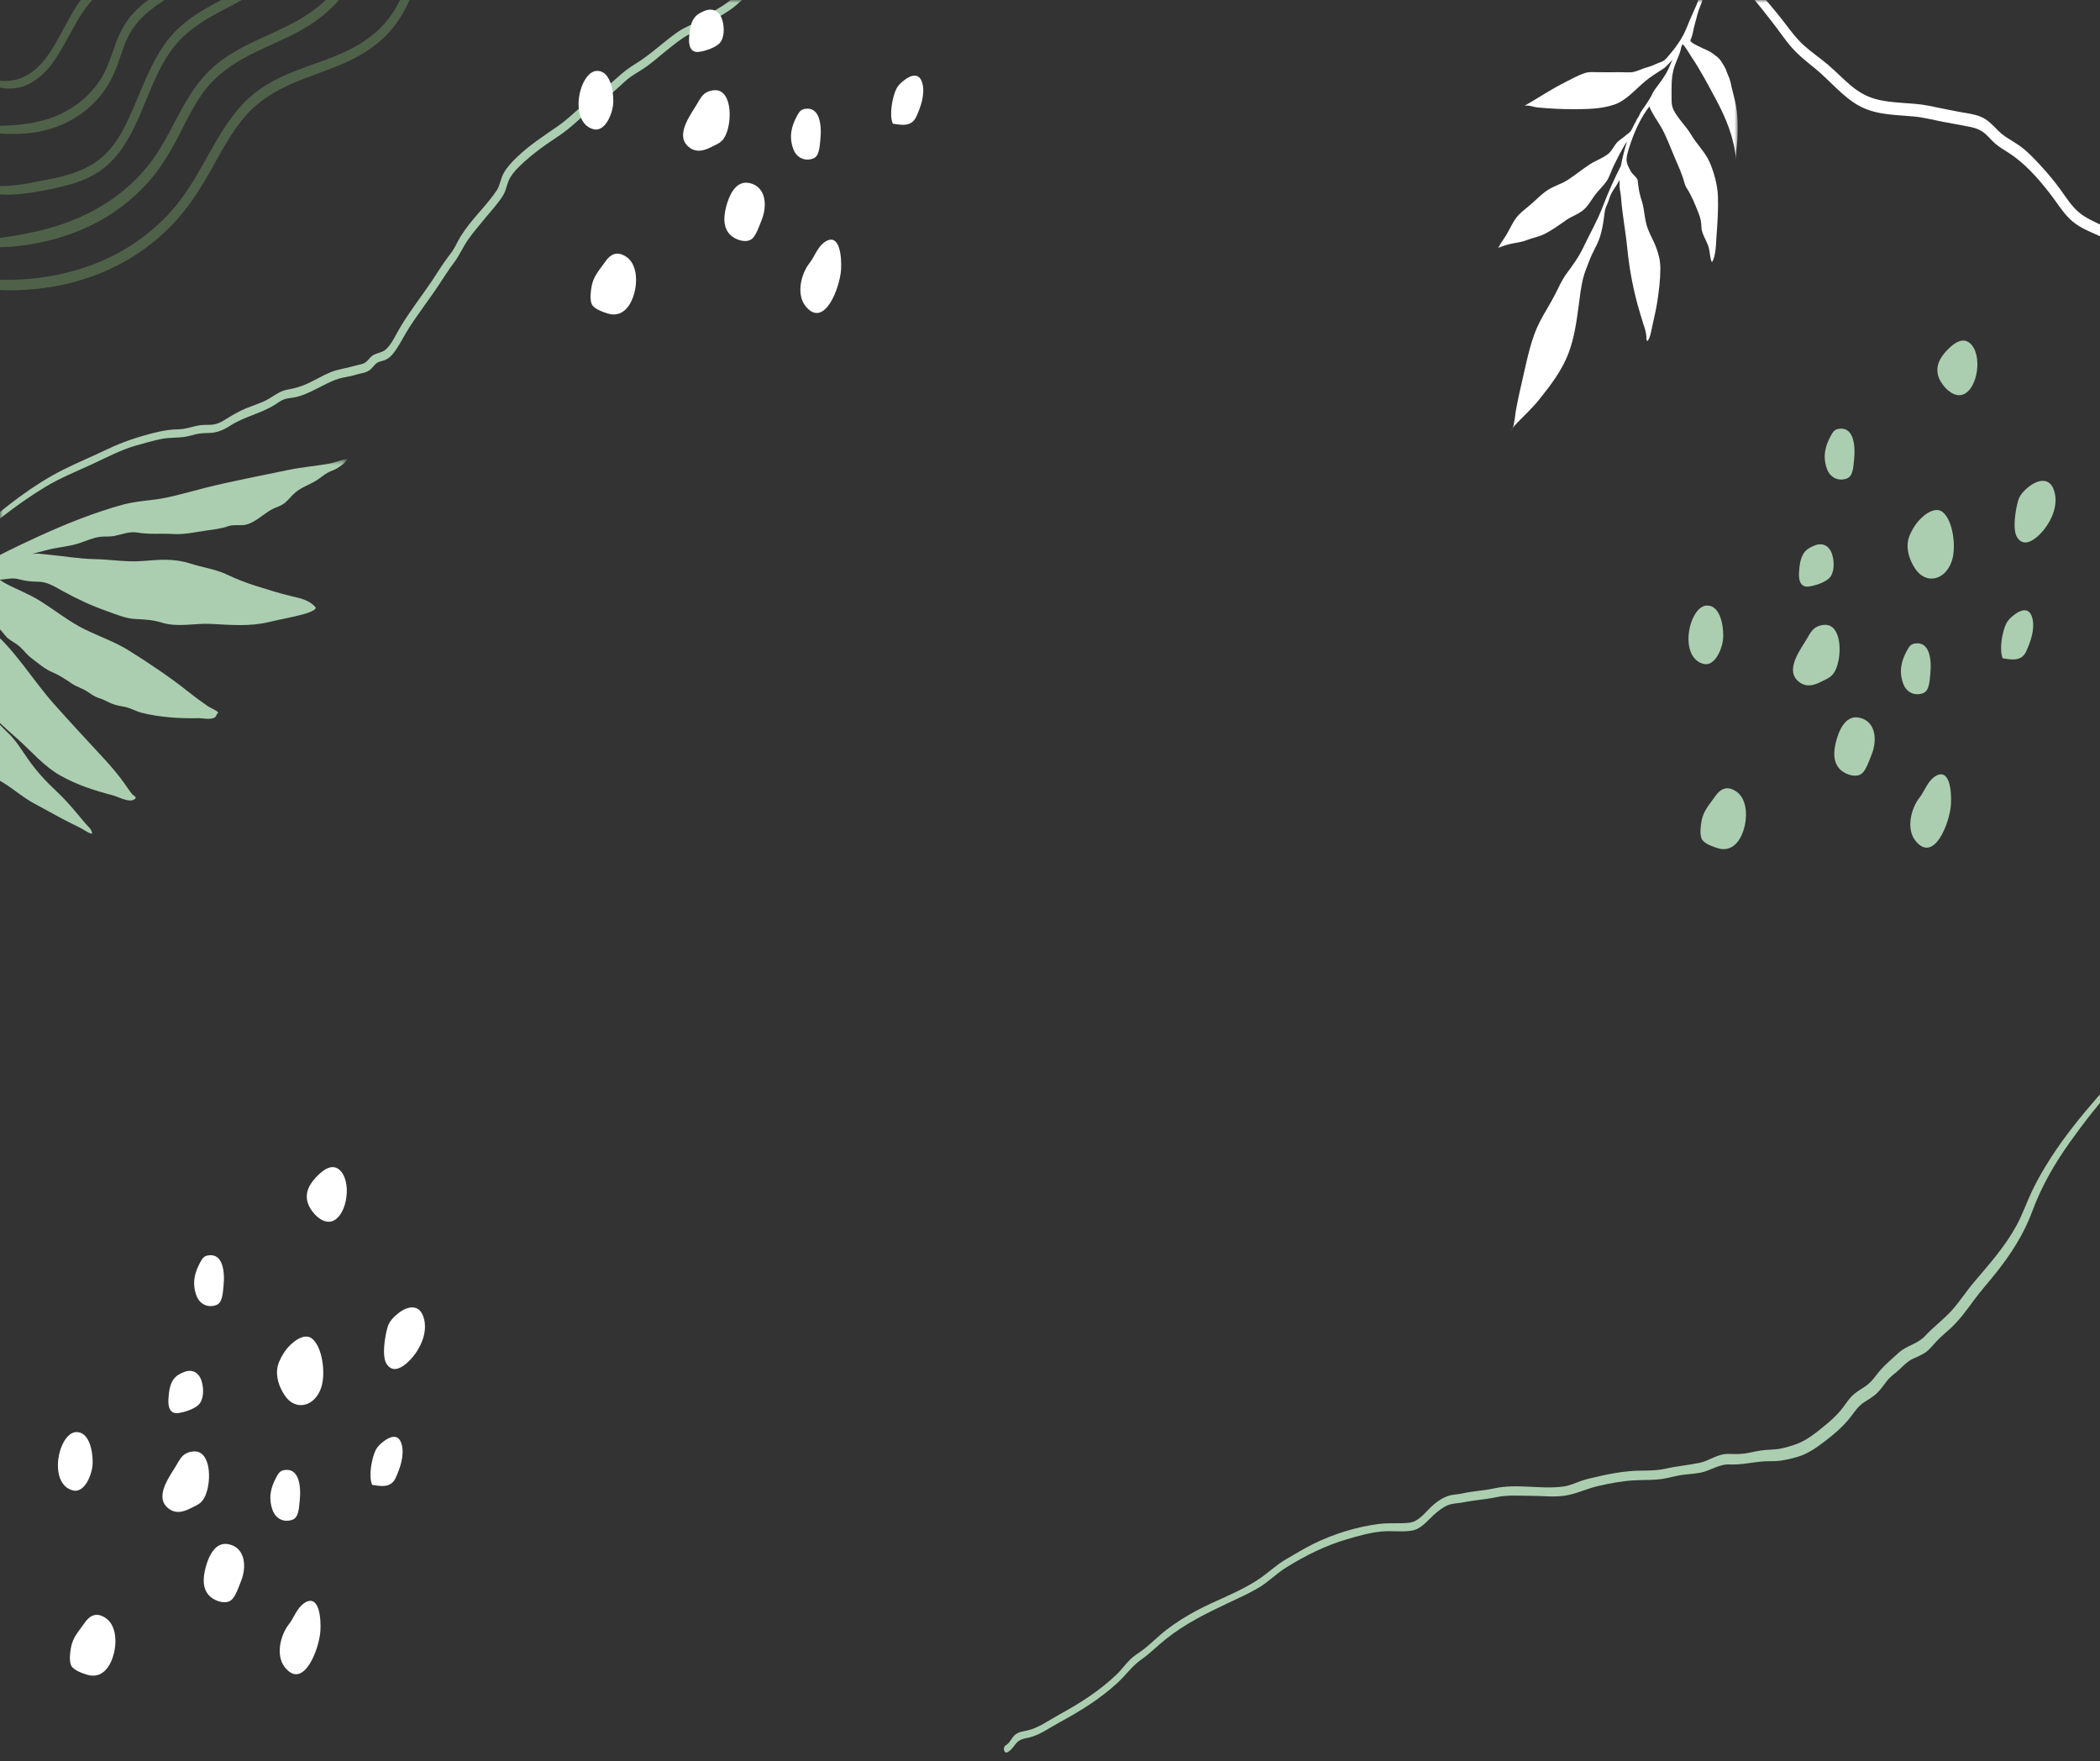 <svg width="359" height="301" viewBox="0 0 359 301" fill="none" xmlns="http://www.w3.org/2000/svg">
<rect x="0" y="0" width="359" height="301" fill="#333333" stroke="none"/>
<g clip-path="url(#clip0_70402_1775)">
<mask id="mask0_70402_1775" style="mask-type:alpha" maskUnits="userSpaceOnUse" x="0" y="0" width="130" height="93">
<path d="M0 0H129.854V92.566H0V0Z" fill="white"/>
</mask>
<g mask="url(#mask0_70402_1775)">
<path fill-rule="evenodd" clip-rule="evenodd" d="M128.995 -3.307C128.92 -2.822 128.369 -2.565 128.058 -2.365C127.631 -2.091 127.197 -1.842 126.793 -1.516C125.599 -0.555 124.484 0.43 123.197 1.199C122.612 1.55 122.022 1.889 121.446 2.263C120.808 2.676 120.213 3.192 119.553 3.548C118.336 4.204 117.094 4.62 115.923 5.425C113.458 7.12 111.221 9.341 108.689 10.871C107.485 11.6 106.422 12.437 105.342 13.423C104.221 14.445 103.069 15.317 101.865 16.172C99.575 17.795 97.599 20.022 95.293 21.612C92.939 23.237 90.558 24.775 88.412 26.825C87.571 27.628 86.731 28.489 86.111 29.573C85.58 30.499 85.488 31.698 84.9 32.569C83.031 35.335 80.568 37.474 78.791 40.342C78.409 40.959 78.087 41.626 77.734 42.268C77.356 42.952 76.892 43.529 76.439 44.132C75.53 45.341 74.745 46.665 73.893 47.933C72.072 50.643 70.071 53.164 68.379 56.009C67.643 57.245 66.966 58.835 65.941 59.735C65.163 60.42 64.126 60.258 63.357 61.056C62.922 61.508 62.626 61.964 62.053 62.16C61.554 62.332 61.027 62.406 60.522 62.556C59.144 62.967 57.752 63.092 56.402 63.667C55.147 64.203 53.946 64.911 52.707 65.499C51.521 66.063 50.349 66.389 49.096 66.604C47.929 66.805 47.015 67.532 45.968 68.152C44.715 68.894 43.339 69.258 42.028 69.806C40.736 70.345 39.572 71.044 38.358 71.801C37.724 72.197 37.069 72.496 36.359 72.575C35.667 72.651 34.971 72.584 34.28 72.673C32.985 72.84 31.769 73.37 30.456 73.378C29.094 73.387 27.745 73.627 26.411 73.959C23.625 74.65 20.92 75.543 18.267 76.821C15.765 78.026 13.206 79.067 10.721 80.322C5.624 82.898 0.952 86.581 -3.554 90.486C-4.647 91.432 -5.731 92.394 -6.811 93.361C-7.122 93.639 -6.83 94.287 -6.509 94.011C-1.932 90.076 2.715 86.255 7.725 83.234C10.272 81.697 12.913 80.637 15.56 79.424C18.126 78.248 20.644 76.879 23.32 76.129C24.732 75.734 26.146 75.319 27.575 75.029C28.984 74.743 30.401 74.873 31.804 74.626C32.364 74.528 32.913 74.361 33.467 74.224C34.23 74.033 34.977 74.02 35.751 74.004C37.065 73.977 38.179 73.517 39.338 72.767C41.766 71.194 44.496 70.724 46.933 69.211C47.474 68.875 47.997 68.452 48.583 68.25C49.157 68.052 49.759 68.033 50.345 67.917C51.655 67.659 52.899 67.068 54.123 66.447C55.345 65.827 56.557 65.157 57.839 64.751C58.493 64.544 59.159 64.439 59.823 64.306C60.501 64.171 61.157 63.929 61.833 63.796C62.315 63.702 62.781 63.55 63.21 63.244C63.716 62.884 64.034 62.232 64.575 61.949C64.968 61.743 65.4 61.697 65.804 61.54C66.286 61.353 66.694 61.022 67.065 60.597C67.982 59.545 68.657 58.163 69.391 56.919C70.253 55.458 71.222 54.096 72.187 52.741C73.142 51.4 74.11 50.071 75.026 48.686C75.889 47.382 76.713 46.066 77.647 44.836C78.535 43.667 79.121 42.265 79.955 41.052C80.899 39.682 81.999 38.449 83.027 37.179C84.027 35.945 85.168 34.755 86.023 33.357C86.574 32.454 86.665 31.283 87.206 30.376C87.857 29.283 88.785 28.412 89.66 27.622C90.818 26.575 92.037 25.639 93.28 24.758C94.492 23.899 95.75 23.137 96.928 22.207C98.058 21.313 99.123 20.301 100.213 19.337C101.321 18.356 102.48 17.544 103.648 16.686C104.841 15.809 105.916 14.724 107.047 13.732C108.108 12.799 109.319 12.23 110.443 11.434C111.674 10.561 112.832 9.507 114.029 8.562C115.226 7.617 116.452 6.581 117.76 5.893C118.358 5.579 118.983 5.352 119.586 5.052C120.252 4.721 120.844 4.275 121.463 3.828C122.63 2.986 123.888 2.359 125.054 1.517C126.116 0.75 127.036 -0.278 128.127 -0.981C128.806 -1.418 129.685 -1.98 129.845 -3.014C129.952 -3.708 129.103 -4.006 128.995 -3.307Z" fill="#ACCEB0"/>
</g>
<path fill-rule="evenodd" clip-rule="evenodd" d="M365.94 181.328C364.57 181.418 363.584 182.213 362.58 183.323C361.253 184.791 359.822 186.088 358.518 187.593C355.731 190.805 352.988 194.177 350.604 197.871C349.461 199.643 348.383 201.491 347.44 203.442C346.487 205.414 345.772 207.543 344.731 209.452C342.723 213.14 340.003 216.133 337.429 219.179C336.094 220.76 334.948 222.586 333.555 224.091C332.143 225.618 330.521 226.796 329.106 228.33C327.793 229.754 325.977 229.933 324.577 231.216C323.237 232.442 321.858 233.551 320.723 235.08C320.121 235.89 319.517 236.549 318.726 237.058C317.914 237.58 317.105 238.037 316.411 238.8C315.744 239.532 315.216 240.438 314.562 241.19C313.752 242.122 312.848 242.926 311.929 243.679C310.446 244.894 308.893 246.154 307.181 246.788C306.283 247.12 305.356 247.396 304.431 247.585C303.315 247.815 302.187 247.742 301.067 247.909C300.127 248.049 299.199 248.291 298.259 248.43C297.285 248.575 296.332 248.509 295.356 248.501C293.625 248.487 292.244 249.66 290.578 250.015C288.635 250.429 286.674 250.578 284.731 251.024C282.743 251.48 280.715 251.269 278.709 251.436C276.795 251.596 274.898 251.964 273.014 252.399C272.083 252.613 271.146 252.813 270.234 253.134C269.284 253.469 268.35 253.916 267.363 254.058C263.426 254.62 259.385 253.517 255.46 254.388C253.662 254.788 251.861 254.83 250.063 255.246C249.219 255.441 248.35 255.411 247.52 255.695C246.694 255.978 245.913 256.48 245.199 257.065C243.825 258.188 242.696 260.044 240.978 260.252C239.254 260.46 237.508 260.242 235.777 260.464C232 260.948 228.058 262.136 224.526 263.878C222.954 264.653 221.422 265.605 219.883 266.483C218.224 267.43 216.792 268.837 215.189 269.91C211.789 272.186 207.932 273.448 204.396 275.363C202.691 276.285 201.032 277.32 199.446 278.533C197.949 279.677 196.602 281.128 195.082 282.212C194.429 282.678 193.753 283.091 193.163 283.679C192.387 284.452 191.729 285.388 190.942 286.146C189.451 287.583 187.842 288.835 186.193 289.964C184.538 291.095 182.83 292.096 181.102 293.04C179.332 294.008 177.47 295.388 175.554 295.784C174.877 295.924 174.183 296 173.585 296.46C172.963 296.937 172.624 297.941 171.948 298.292C171.366 298.594 171.619 299.801 172.212 299.494C172.78 299.199 173.119 298.749 173.532 298.188C174.228 297.239 175.003 297.179 175.96 296.962C177.675 296.575 179.369 295.342 180.958 294.478C184.474 292.565 187.932 290.482 191.035 287.63C192.432 286.348 193.555 284.73 195.078 283.67C196.595 282.614 197.929 281.238 199.395 280.077C202.687 277.471 206.293 275.717 209.921 273.999C211.669 273.171 213.451 272.385 215.143 271.386C216.784 270.418 218.202 268.96 219.824 267.946C223.204 265.834 226.705 264.112 230.388 263.045C232.329 262.482 234.291 261.928 236.283 261.751C237.958 261.602 239.678 261.877 241.34 261.611C242.912 261.36 243.891 260.032 245.117 258.917C245.86 258.242 246.658 257.615 247.536 257.259C248.406 256.905 249.334 256.951 250.233 256.766C252.087 256.382 253.94 256.301 255.792 255.896C257.734 255.473 259.759 255.666 261.724 255.663C263.67 255.66 265.682 255.931 267.617 255.621C269.491 255.321 271.311 254.422 273.177 253.992C275.188 253.529 277.211 253.145 279.256 253.022C281.148 252.908 283.031 253.039 284.907 252.643C285.885 252.436 286.83 252.163 287.823 252.054C288.748 251.952 289.678 251.888 290.599 251.725C292.372 251.411 293.861 250.209 295.682 250.298C297.641 250.394 299.479 249.929 301.422 249.779C302.384 249.704 303.342 249.793 304.303 249.664C305.315 249.529 306.32 249.291 307.311 248.999C309.006 248.5 310.478 247.477 311.953 246.348C313.596 245.09 315.241 243.703 316.559 241.928C317.202 241.063 317.785 240.264 318.628 239.701C319.432 239.163 320.251 238.744 320.968 238.019C321.58 237.399 322.078 236.644 322.635 235.952C323.263 235.172 324.046 234.707 324.74 234.037C325.44 233.362 326.087 232.703 326.915 232.287C327.642 231.922 328.4 231.665 329.094 231.201C329.852 230.695 330.415 229.926 331.061 229.236C331.81 228.437 332.642 227.778 333.433 227.05C334.971 225.636 336.198 223.922 337.487 222.176C338.657 220.591 339.95 219.153 341.166 217.626C343.659 214.499 345.927 211.085 347.414 207.05C349.016 202.702 351.292 198.817 353.828 195.258C356.371 191.689 359.072 188.203 362.02 185.161C363.268 183.874 364.204 182.278 365.94 182.129C366.346 182.094 366.352 181.303 365.94 181.328Z" fill="#ACCEB0"/>
<path fill-rule="evenodd" clip-rule="evenodd" d="M333.843 91.308C334.118 92.938 334.066 94.696 333.662 95.9C332.55 99.209 329.2 99.982 327.374 97.155C326.483 95.775 325.793 93.966 326.249 92.143C326.46 91.299 327.069 90.234 327.533 89.582C328.464 88.277 330.681 86.386 332.099 87.519C332.982 88.226 333.571 89.705 333.843 91.308Z" fill="#ACCEB0"/>
<path fill-rule="evenodd" clip-rule="evenodd" d="M327.265 110.005C329.88 109.5 330.249 112.711 329.989 115.219C329.861 116.462 329.818 118.053 328.784 118.461C327.458 118.983 325.925 118.466 325.334 116.792C324.599 114.709 325.047 112.926 326.006 111.177C326.36 110.533 326.618 110.129 327.265 110.005Z" fill="#ACCEB0"/>
<path fill-rule="evenodd" clip-rule="evenodd" d="M314.237 73.313C316.852 72.809 317.221 76.02 316.962 78.528C316.833 79.771 316.79 81.362 315.757 81.769C314.43 82.292 312.897 81.774 312.306 80.1C311.57 78.017 312.019 76.234 312.979 74.486C313.332 73.841 313.591 73.438 314.237 73.313Z" fill="#ACCEB0"/>
<path fill-rule="evenodd" clip-rule="evenodd" d="M312.106 106.798C314.71 106.896 314.942 111.584 313.926 114.191C313.31 115.773 312.437 115.94 311.347 116.51C309.977 117.227 308.494 117.562 307.206 116.238C305.229 114.205 308.035 110.687 308.93 109.113C309.368 108.341 309.777 107.609 310.432 107.225C310.94 106.925 311.562 106.778 312.106 106.798Z" fill="#ACCEB0"/>
<path fill-rule="evenodd" clip-rule="evenodd" d="M333.528 137.41C333.355 140.539 330.657 147.647 327.478 143.735C325.789 141.657 326.719 138.131 328.148 136.325C328.75 135.564 329.118 134.643 329.673 133.849C330.011 133.365 330.478 132.867 330.949 132.606C333.366 131.263 333.637 135.436 333.528 137.41Z" fill="#ACCEB0"/>
<path fill-rule="evenodd" clip-rule="evenodd" d="M318.309 122.793C320.665 123.612 320.933 126.564 319.946 128.999C319.57 129.925 319.039 131.555 318.338 132.166C317.412 132.973 315.811 132.463 314.93 131.811C313.32 130.622 313.374 128.546 313.929 126.542C314.359 124.993 315.099 123.309 316.424 122.772C317.041 122.522 317.692 122.578 318.309 122.793Z" fill="#ACCEB0"/>
<path fill-rule="evenodd" clip-rule="evenodd" d="M298.334 140.801C297.766 143.723 296.11 145.739 293.633 144.965C292.958 144.753 291.32 144.229 290.917 143.39C290.544 142.615 290.731 141.124 290.895 140.26C291.229 138.504 292.268 137.487 293.159 136.182C294.147 134.737 295.307 134.235 296.859 135.31C298.411 136.386 298.721 138.809 298.334 140.801Z" fill="#ACCEB0"/>
<path fill-rule="evenodd" clip-rule="evenodd" d="M347.417 105.591C347.937 107.494 347.122 109.728 346.372 111.353C345.569 113.097 343.822 112.758 342.372 112.515C341.725 111.061 342.288 108.011 342.944 106.641C343.275 105.95 343.78 105.514 344.316 105.095C345.374 104.268 346.89 103.662 347.417 105.591Z" fill="#ACCEB0"/>
<path fill-rule="evenodd" clip-rule="evenodd" d="M347.758 92.126C349.88 90.642 352.294 86.829 351.076 83.639C350.237 81.44 348.169 82.125 346.851 83.172C346.155 83.725 345.309 84.53 345.015 85.534C344.527 87.206 344.017 90.512 344.811 91.797C345.608 93.086 346.711 92.858 347.758 92.126Z" fill="#ACCEB0"/>
<path fill-rule="evenodd" clip-rule="evenodd" d="M332.607 60.128C331.307 61.562 330.634 63.313 331.795 65.256C332.628 66.648 334.201 67.981 335.641 67.411C338.148 66.419 338.994 60.464 336.698 58.603C335.298 57.469 333.603 59.03 332.607 60.128Z" fill="#ACCEB0"/>
<path fill-rule="evenodd" clip-rule="evenodd" d="M310.203 93.237C311.498 92.71 312.749 93.178 313.239 94.853C313.614 96.135 313.605 98.007 312.651 98.875C311.829 99.622 310.212 100.116 309.219 100.247C307.933 100.418 307.452 99.408 307.543 97.872C307.621 96.545 307.804 95.059 308.669 94.167C309.103 93.718 309.673 93.453 310.203 93.237Z" fill="#ACCEB0"/>
<path fill-rule="evenodd" clip-rule="evenodd" d="M291.749 103.499C293.921 103.398 294.61 106.515 294.592 108.709C294.576 110.752 293.187 113.972 291.232 113.474C288.275 112.719 288.153 108.457 289.388 105.708C289.878 104.617 290.687 103.549 291.749 103.499Z" fill="#ACCEB0"/>
<path fill-rule="evenodd" clip-rule="evenodd" d="M55.092 232.58C55.367 234.209 55.315 235.967 54.911 237.171C53.799 240.48 50.45 241.253 48.623 238.426C47.732 237.047 47.042 235.237 47.498 233.414C47.709 232.57 48.318 231.505 48.782 230.854C49.713 229.549 51.93 227.657 53.348 228.791C54.231 229.497 54.82 230.977 55.092 232.58Z" fill="white"/>
<path fill-rule="evenodd" clip-rule="evenodd" d="M48.514 251.276C51.129 250.772 51.498 253.983 51.239 256.491C51.11 257.734 51.067 259.325 50.033 259.732C48.708 260.254 47.175 259.737 46.584 258.063C45.848 255.98 46.296 254.197 47.256 252.448C47.609 251.804 47.868 251.401 48.514 251.276Z" fill="white"/>
<path fill-rule="evenodd" clip-rule="evenodd" d="M35.486 214.585C38.101 214.08 38.47 217.291 38.211 219.799C38.082 221.042 38.039 222.633 37.006 223.04C35.679 223.563 34.146 223.045 33.555 221.372C32.82 219.289 33.268 217.505 34.228 215.757C34.581 215.112 34.84 214.709 35.486 214.585Z" fill="white"/>
<path fill-rule="evenodd" clip-rule="evenodd" d="M33.355 248.07C35.959 248.167 36.191 252.855 35.175 255.462C34.559 257.044 33.687 257.212 32.596 257.782C31.226 258.498 29.743 258.834 28.456 257.51C26.478 255.477 29.284 251.958 30.179 250.384C30.617 249.613 31.026 248.88 31.681 248.496C32.189 248.197 32.811 248.049 33.355 248.07Z" fill="white"/>
<path fill-rule="evenodd" clip-rule="evenodd" d="M54.777 278.681C54.604 281.811 51.906 288.918 48.727 285.006C47.038 282.928 47.968 279.402 49.397 277.597C49.999 276.835 50.367 275.914 50.922 275.12C51.26 274.636 51.727 274.139 52.198 273.877C54.615 272.534 54.887 276.707 54.777 278.681Z" fill="white"/>
<path fill-rule="evenodd" clip-rule="evenodd" d="M39.558 264.064C41.915 264.884 42.182 267.836 41.195 270.27C40.819 271.197 40.288 272.826 39.587 273.437C38.661 274.244 37.06 273.734 36.179 273.082C34.569 271.893 34.623 269.817 35.178 267.812C35.608 266.264 36.349 264.58 37.673 264.043C38.29 263.793 38.941 263.849 39.558 264.064Z" fill="white"/>
<path fill-rule="evenodd" clip-rule="evenodd" d="M19.584 282.072C19.015 284.995 17.359 287.01 14.882 286.236C14.207 286.025 12.569 285.5 12.166 284.662C11.793 283.886 11.98 282.396 12.145 281.531C12.479 279.775 13.517 278.758 14.409 277.453C15.396 276.009 16.557 275.507 18.108 276.581C19.66 277.657 19.971 280.081 19.584 282.072Z" fill="white"/>
<path fill-rule="evenodd" clip-rule="evenodd" d="M68.666 246.863C69.186 248.766 68.371 250.999 67.622 252.624C66.818 254.368 65.071 254.028 63.621 253.786C62.974 252.333 63.538 249.283 64.193 247.912C64.524 247.221 65.03 246.785 65.565 246.366C66.623 245.539 68.139 244.933 68.666 246.863Z" fill="white"/>
<path fill-rule="evenodd" clip-rule="evenodd" d="M69.007 233.398C71.129 231.913 73.543 228.1 72.326 224.911C71.486 222.712 69.419 223.396 68.101 224.443C67.404 224.996 66.558 225.801 66.265 226.805C65.776 228.478 65.267 231.783 66.061 233.068C66.857 234.357 67.96 234.129 69.007 233.398Z" fill="white"/>
<path fill-rule="evenodd" clip-rule="evenodd" d="M53.856 201.399C52.556 202.833 51.883 204.584 53.044 206.527C53.877 207.919 55.45 209.252 56.89 208.683C59.397 207.691 60.243 201.735 57.947 199.874C56.547 198.74 54.852 200.301 53.856 201.399Z" fill="white"/>
<path fill-rule="evenodd" clip-rule="evenodd" d="M31.452 234.509C32.747 233.981 33.998 234.45 34.488 236.125C34.863 237.407 34.854 239.279 33.9 240.146C33.078 240.893 31.461 241.387 30.468 241.519C29.182 241.69 28.701 240.679 28.792 239.143C28.87 237.816 29.053 236.33 29.918 235.438C30.352 234.989 30.922 234.724 31.452 234.509Z" fill="white"/>
<path fill-rule="evenodd" clip-rule="evenodd" d="M12.999 244.771C15.171 244.669 15.859 247.787 15.842 249.981C15.825 252.023 14.437 255.244 12.482 254.745C9.524 253.99 9.402 249.728 10.637 246.978C11.127 245.889 11.936 244.821 12.999 244.771Z" fill="white"/>
<path fill-rule="evenodd" clip-rule="evenodd" d="M137.52 18.622C140.135 18.118 140.504 21.329 140.245 23.837C140.116 25.08 140.074 26.671 139.04 27.079C137.714 27.601 136.18 27.083 135.59 25.409C134.854 23.326 135.302 21.543 136.262 19.794C136.616 19.15 136.874 18.747 137.52 18.622Z" fill="white"/>
<path fill-rule="evenodd" clip-rule="evenodd" d="M122.361 15.416C124.965 15.514 125.197 20.201 124.181 22.809C123.565 24.391 122.692 24.558 121.602 25.128C120.232 25.845 118.749 26.18 117.462 24.856C115.484 22.823 118.291 19.304 119.185 17.731C119.623 16.959 120.033 16.226 120.686 15.842C121.195 15.543 121.817 15.396 122.361 15.416Z" fill="white"/>
<path fill-rule="evenodd" clip-rule="evenodd" d="M143.784 46.028C143.61 49.157 140.912 56.264 137.733 52.352C136.044 50.274 136.974 46.748 138.403 44.943C139.005 44.181 139.373 43.26 139.928 42.466C140.266 41.982 140.733 41.485 141.204 41.223C143.621 39.881 143.893 44.054 143.784 46.028Z" fill="white"/>
<path fill-rule="evenodd" clip-rule="evenodd" d="M128.564 31.41C130.921 32.23 131.189 35.182 130.201 37.617C129.826 38.543 129.294 40.173 128.593 40.784C127.667 41.59 126.067 41.081 125.185 40.428C123.576 39.24 123.629 37.163 124.185 35.159C124.614 33.61 125.355 31.927 126.68 31.39C127.296 31.14 127.947 31.196 128.564 31.41Z" fill="white"/>
<path fill-rule="evenodd" clip-rule="evenodd" d="M108.589 49.418C108.022 52.341 106.365 54.356 103.888 53.582C103.213 53.371 101.575 52.847 101.172 52.008C100.8 51.233 100.986 49.742 101.15 48.878C101.485 47.122 102.523 46.104 103.415 44.8C104.402 43.355 105.563 42.853 107.114 43.927C108.666 45.003 108.977 47.427 108.589 49.418Z" fill="white"/>
<path fill-rule="evenodd" clip-rule="evenodd" d="M157.672 14.209C158.193 16.112 157.377 18.345 156.628 19.971C155.824 21.714 154.078 21.375 152.628 21.133C151.98 19.679 152.544 16.629 153.2 15.258C153.531 14.567 154.036 14.131 154.572 13.712C155.629 12.885 157.145 12.28 157.672 14.209Z" fill="white"/>
<path fill-rule="evenodd" clip-rule="evenodd" d="M120.458 1.855C121.753 1.327 123.004 1.796 123.494 3.471C123.869 4.753 123.86 6.625 122.906 7.493C122.084 8.24 120.467 8.734 119.474 8.865C118.188 9.036 117.708 8.025 117.798 6.49C117.877 5.163 118.06 3.677 118.924 2.784C119.359 2.336 119.929 2.07 120.458 1.855Z" fill="white"/>
<path fill-rule="evenodd" clip-rule="evenodd" d="M102.004 12.117C104.177 12.016 104.865 15.133 104.848 17.327C104.832 19.369 103.442 22.59 101.488 22.092C98.53 21.337 98.409 17.075 99.644 14.325C100.133 13.235 100.943 12.167 102.004 12.117Z" fill="white"/>
<path fill-rule="evenodd" clip-rule="evenodd" d="M71.645 -8.265C71.561 -8.882 70.877 -8.761 70.741 -8.265C70.218 -6.346 70.021 -4.334 69.385 -2.446C68.768 -0.613 67.911 1.113 66.859 2.602C64.86 5.432 62.204 7.306 59.416 8.648C53.88 11.314 47.63 12.238 42.694 16.621C37.374 21.345 34.843 29.298 30.261 34.928C26.003 40.159 20.567 43.615 14.853 45.589C11.941 46.595 8.949 47.235 5.942 47.572C2.909 47.912 -0.123 47.848 -3.164 47.773C-3.905 47.754 -4.647 47.789 -5.388 47.783C-5.813 47.78 -5.922 48.613 -5.49 48.73C-2.427 49.563 0.649 49.71 3.775 49.563C6.876 49.416 9.967 48.95 12.998 48.109C18.939 46.461 24.663 43.351 29.381 38.477C31.858 35.919 33.892 32.876 35.748 29.608C37.693 26.185 39.518 22.59 42.023 19.751C46.69 14.462 53.151 13.325 58.878 10.771C61.744 9.493 64.531 7.815 66.788 5.211C69.181 2.45 70.877 -1.295 71.569 -5.278C71.655 -5.772 71.76 -6.299 71.782 -6.804C71.803 -7.281 71.708 -7.793 71.645 -8.265Z" fill="#50614A"/>
<path fill-rule="evenodd" clip-rule="evenodd" d="M2.524 42.11C5.283 41.85 8.027 41.287 10.711 40.446C15.925 38.812 20.945 35.932 25.023 31.486C27.172 29.143 28.914 26.363 30.457 23.375C32.13 20.136 33.685 16.752 36.051 14.211C40.532 9.402 46.573 7.99 51.809 4.97C54.54 3.395 57.166 1.269 59.199 -1.535C61.073 -4.122 62.849 -7.801 62.179 -11.422C62.094 -11.881 61.551 -11.859 61.456 -11.422C61.123 -9.889 60.844 -8.299 60.327 -6.841C59.825 -5.424 59.119 -4.124 58.298 -2.971C56.518 -0.47 54.257 1.433 51.874 2.914C46.842 6.041 41.141 7.341 36.484 11.44C34.019 13.61 32.19 16.476 30.539 19.601C28.942 22.623 27.424 25.663 25.369 28.239C21.706 32.829 17.051 35.814 12.15 37.753C9.292 38.883 6.361 39.586 3.4 40.132C0.387 40.687 -2.672 41.035 -5.715 41.177C-6.152 41.198 -6.146 41.984 -5.715 42.024C-2.969 42.278 -0.223 42.368 2.524 42.11Z" fill="#50614A"/>
<path fill-rule="evenodd" clip-rule="evenodd" d="M22.875 18.281C21.88 20.615 20.8 22.934 19.334 24.857C17.683 27.023 15.602 28.413 13.332 29.283C10.598 30.331 7.73 30.779 4.911 31.317C1.806 31.908 -1.238 32.018 -4.329 31.262C-4.602 31.196 -4.817 31.692 -4.531 31.864C-2.05 33.366 0.864 33.42 3.556 33.143C6.24 32.867 8.951 32.346 11.583 31.631C14.065 30.957 16.554 29.919 18.612 28C20.367 26.362 21.733 24.217 22.88 21.897C25.208 17.186 26.691 11.654 29.941 7.747C33.59 3.36 38.677 1.737 43.093 -1.034C45.423 -2.495 47.664 -4.399 49.399 -6.859C51.027 -9.168 52.444 -12.237 52.083 -15.42C52.016 -16.011 51.284 -15.947 51.179 -15.42C50.917 -14.106 50.678 -12.758 50.23 -11.518C49.789 -10.297 49.186 -9.171 48.483 -8.164C46.984 -6.021 45.103 -4.352 43.109 -3.009C38.903 -0.177 34.15 1.317 30.318 5.01C26.769 8.429 24.932 13.456 22.875 18.281Z" fill="#50614A"/>
<path fill-rule="evenodd" clip-rule="evenodd" d="M-4.682 22.333C-0.463 22.895 3.788 23.309 7.976 22.205C11.322 21.323 14.591 19.469 17.07 16.469C18.323 14.953 19.325 13.163 20.05 11.179C20.845 9.001 21.443 6.688 22.72 4.855C25.006 1.572 28.352 -0.026 31.326 -2.078C32.953 -3.2 34.538 -4.51 35.85 -6.172C37.135 -7.8 38.235 -9.81 38.308 -12.156C38.33 -12.827 37.617 -12.841 37.443 -12.303C36.842 -10.441 36.094 -8.727 34.948 -7.302C33.785 -5.856 32.403 -4.72 30.974 -3.73C28.11 -1.745 24.987 -0.26 22.538 2.548C21.22 4.06 20.315 5.895 19.601 7.934C18.884 9.981 18.217 12.03 17.06 13.761C14.985 16.866 12.04 18.944 8.965 20.065C4.572 21.667 -0.152 21.587 -4.682 21.416C-5.161 21.398 -5.14 22.272 -4.682 22.333Z" fill="#50614A"/>
<path fill-rule="evenodd" clip-rule="evenodd" d="M-2.966 13.685C-0.889 15.074 1.61 15.535 3.901 14.785C6.057 14.08 7.842 12.418 9.288 10.335C10.743 8.237 11.887 5.845 13.192 3.606C14.584 1.215 16.218 -0.842 18.341 -2.194C19.591 -2.99 20.898 -3.416 22.257 -3.798C23.488 -4.144 24.863 -4.557 25.535 -6.026C25.671 -6.322 25.444 -6.75 25.165 -6.63C24.115 -6.181 23.086 -5.717 21.999 -5.424C20.847 -5.113 19.719 -4.801 18.625 -4.233C16.502 -3.129 14.68 -1.356 13.212 0.853C10.606 4.772 8.874 10.076 5.119 12.556C2.766 14.11 -0.189 14.274 -2.635 12.974C-3.012 12.774 -3.349 13.429 -2.966 13.685Z" fill="#50614A"/>
<mask id="mask1_70402_1775" style="mask-type:alpha" maskUnits="userSpaceOnUse" x="288" y="0" width="72" height="44">
<path d="M288.649 0H360V43.431H288.649V0Z" fill="white"/>
</mask>
<g mask="url(#mask1_70402_1775)">
<path fill-rule="evenodd" clip-rule="evenodd" d="M369.257 42.541C368.504 42.408 367.746 42.303 366.996 42.144C366.143 41.964 365.388 41.573 364.591 41.172C362.983 40.363 361.39 39.509 359.773 38.725C358.292 38.007 356.647 37.37 355.327 36.237C354.148 35.226 353.226 33.781 352.278 32.463C351.28 31.072 350.196 29.775 349.073 28.545C347.88 27.24 346.631 25.894 345.25 24.911C344.037 24.046 342.675 23.432 341.582 22.32C340.638 21.358 339.774 20.42 338.594 19.945C337.378 19.456 336.04 19.324 334.784 19.091C333.077 18.775 331.38 18.4 329.677 18.065C326.654 17.469 323.543 17.748 320.55 16.905C318.982 16.464 317.605 15.646 316.28 14.515C314.993 13.419 313.795 12.168 312.508 11.073C311.174 9.938 309.747 8.984 308.434 7.81C307.142 6.656 306.066 5.19 304.973 3.761C303.727 2.131 302.389 0.61 301.092 -0.957C299.875 -2.428 298.586 -3.722 297.112 -4.767C296.319 -5.329 295.498 -5.863 294.627 -6.206C293.891 -6.496 293.151 -6.543 292.389 -6.598C291.616 -6.654 290.824 -6.735 290.055 -6.568C289.761 -6.505 289.493 -6.39 289.236 -6.199C288.921 -5.966 288.695 -5.635 288.299 -5.736C287.737 -5.881 287.493 -4.819 288.06 -4.648C288.602 -4.485 289.017 -4.634 289.48 -4.989C290.099 -5.466 290.744 -5.434 291.451 -5.379C292.129 -5.327 292.853 -5.291 293.521 -5.131C294.386 -4.923 295.187 -4.415 295.944 -3.868C298.623 -1.932 300.731 0.949 302.892 3.681C304.065 5.162 305.121 6.788 306.359 8.186C307.504 9.478 308.807 10.508 310.101 11.544C312.806 13.71 315.146 16.762 318.161 18.264C321.037 19.697 324.206 19.62 327.243 19.915C328.885 20.076 330.484 20.497 332.109 20.811C333.672 21.114 335.242 21.364 336.802 21.688C337.831 21.9 338.723 22.237 339.567 23.031C340.104 23.536 340.583 24.125 341.145 24.593C341.787 25.131 342.485 25.554 343.175 25.984C345.943 27.707 348.334 30.341 350.47 33.12C351.553 34.528 352.514 36.098 353.736 37.329C355.148 38.752 356.938 39.452 358.622 40.208C360.427 41.019 362.212 41.896 364.014 42.714C365.777 43.514 367.417 43.57 369.257 43.244C369.535 43.195 369.535 42.59 369.257 42.541Z" fill="white"/>
</g>
<mask id="mask2_70402_1775" style="mask-type:alpha" maskUnits="userSpaceOnUse" x="256" y="0" width="42" height="74">
<path d="M256.069 0H297.065V73.735H256.069V0Z" fill="white"/>
</mask>
<g mask="url(#mask2_70402_1775)">
<path fill-rule="evenodd" clip-rule="evenodd" d="M258.6 73.192C258.507 73.342 258.425 73.501 258.367 73.676C258.458 73.544 258.532 73.375 258.6 73.192Z" fill="white"/>
<path fill-rule="evenodd" clip-rule="evenodd" d="M296.919 19.083C296.749 17.628 296.369 16.261 296.018 14.874C295.944 14.583 295.899 14.266 295.823 13.974C295.719 13.579 295.563 13.132 295.388 12.777C295.212 12.419 295.121 11.997 294.94 11.646C294.778 11.331 294.585 11.024 294.402 10.726C294.105 10.239 293.845 9.95 293.43 9.622C292.924 9.223 292.499 8.882 291.927 8.635C291.368 8.394 290.812 8.117 290.261 7.848C289.863 7.654 289.428 7.466 289.087 7.139C288.885 6.945 288.996 6.828 289.111 6.555C289.421 5.817 289.483 4.951 289.72 4.173C289.888 3.624 290.024 3.046 290.169 2.485C290.423 1.498 290.889 0.639 291.157 -0.34C291.293 -0.837 291.369 -1.351 291.536 -1.837C291.726 -2.392 291.895 -2.956 292.071 -3.518C292.152 -3.775 292.213 -4.045 292.307 -4.293C292.347 -4.399 292.421 -4.487 292.42 -4.611C292.199 -4.696 291.722 -4.691 291.475 -4.634C291.12 -4.552 291.095 -3.998 291.029 -3.606C290.772 -2.078 290.631 -0.617 290.045 0.792C289.71 1.596 289.32 2.362 288.988 3.168C288.499 4.357 288.057 5.557 287.401 6.632C286.758 7.685 285.987 8.686 285.206 9.583C284.873 9.964 284.515 10.406 284.081 10.549C283.266 10.819 282.446 11.289 281.591 11.505C280.632 11.747 279.72 12.315 278.738 12.363C278.181 12.389 277.609 12.342 277.05 12.341C275.733 12.338 274.415 12.359 273.098 12.343C272.423 12.335 271.755 12.251 271.09 12.446C269.822 12.818 268.499 13.588 267.291 14.199C265.014 15.35 262.832 16.83 260.594 18.097C261.314 17.896 262.107 18.292 262.827 18.361C264.915 18.561 266.973 18.671 269.066 18.661C271.366 18.65 273.704 18.638 275.943 17.885C277.979 17.201 279.467 15.383 281.195 13.93C282.225 13.063 283.247 12.452 284.336 11.749C284.929 11.365 285.394 10.686 285.921 10.252C285.654 10.737 285.481 11.209 285.255 11.707C284.807 12.691 284.189 13.572 283.572 14.394C283.328 14.72 283.081 15.043 282.846 15.38C282.545 15.81 282.359 16.341 282.072 16.785C281.723 17.326 281.407 17.882 281.028 18.394C280.814 18.683 280.6 18.995 280.414 19.311C280.312 19.485 280.265 19.697 280.161 19.872C280.039 20.077 279.918 20.197 279.82 20.424C279.665 20.789 279.461 21.079 279.29 21.426C279.123 21.762 278.964 22.161 278.747 22.452C278.571 22.686 278.332 22.803 278.123 22.982C277.71 23.336 277.288 23.673 276.85 23.975C276.067 24.513 275.709 25.648 274.972 26.262C274.04 27.038 272.855 27.4 271.862 28.039C270.57 28.871 269.349 29.88 268.059 30.724C266.785 31.56 265.348 31.847 264.119 32.802C263.41 33.353 262.735 33.996 262.062 34.614C261.26 35.349 260.356 35.963 259.595 36.761C258.697 37.702 258.135 39.147 257.424 40.295C256.985 41.002 256.455 41.672 256.069 42.424C256.834 42.046 257.798 41.761 258.624 41.604C259.499 41.438 260.225 41.356 261.075 41.017C262.01 40.645 263.009 40.492 263.926 40.047C265.267 39.397 266.5 38.485 267.747 37.618C268.849 36.852 270.077 36.576 271.078 35.518C271.642 34.921 272.055 34.167 272.544 33.491C273.194 32.592 274.047 31.843 274.672 30.93C275.163 30.213 275.497 29.055 275.91 28.248C276.371 27.35 276.785 26.439 277.295 25.58C277.514 25.212 277.797 24.618 278.139 24.215C277.708 25.557 277.358 26.939 277.104 28.321C275.973 30.564 274.907 32.915 274.002 35.295C273.081 37.717 271.798 39.915 270.706 42.224C269.885 43.961 268.845 45.351 267.775 46.809C267.025 47.831 266.5 49.028 265.907 50.201C265.058 51.881 264.043 53.413 263.188 55.087C261.8 57.804 261.156 60.993 260.449 64.065C259.991 66.051 259.538 68.037 259.164 70.05C259.019 70.831 258.94 72.269 258.6 73.192C258.829 72.821 259.139 72.514 259.417 72.223C260.668 70.911 261.983 69.728 263.139 68.275C265.067 65.853 267.029 63.359 268.19 60.229C269.107 57.759 269.504 55.087 269.856 52.418C270.068 50.807 270.247 49.163 270.629 47.596C270.896 46.499 271.349 45.526 271.727 44.49C272.217 43.145 272.997 42.011 273.46 40.658C273.814 39.628 274.031 38.437 274.182 37.338C274.308 36.42 274.318 35.8 274.722 34.983C274.977 34.468 275.088 33.925 275.313 33.395C275.731 32.413 276.412 31.728 276.832 30.792C276.939 31.152 276.844 31.494 276.868 31.87C276.908 32.506 277.075 33.12 277.121 33.762C277.331 36.662 277.899 39.483 278.181 42.368C278.503 45.665 279.089 48.886 279.941 52.042C280.277 53.285 280.675 54.498 281.043 55.726C281.266 56.312 281.404 56.925 281.458 57.567C281.418 57.858 281.469 58.11 281.608 58.326C282.096 57.806 282.249 56.724 282.401 56.019C282.718 54.553 283.083 53.092 283.313 51.599C283.601 49.719 283.835 47.867 283.839 45.956C283.841 44.581 283.617 43.7 283.179 42.45C282.776 41.297 282.183 40.334 281.735 39.203C281.144 37.712 281.163 36.104 280.733 34.555C280.532 33.963 280.363 33.357 280.227 32.737C280.117 32.088 280.027 31.435 279.96 30.777C279.719 30.165 279.116 29.874 278.789 29.281C278.44 28.645 278.017 27.903 278.064 27.121C278.101 26.518 278.331 25.89 278.486 25.285C278.934 23.929 279.419 22.595 280.043 21.327C280.595 20.204 281.235 19.146 281.964 18.197C282.403 19.374 283.234 20.478 283.861 21.533C284.831 23.166 285.474 24.994 286.234 26.781C286.863 28.261 287.572 29.752 287.979 31.326C288.134 31.923 288.478 32.312 288.752 32.82C289.153 33.565 289.534 34.346 289.853 35.151C290.175 35.964 290.587 36.821 290.76 37.709C290.892 38.391 290.794 38.965 291.01 39.651C291.351 40.732 291.978 41.52 292.198 42.681C292.328 43.367 292.348 44.209 292.656 44.819C293.369 43.753 293.353 41.513 293.452 40.176C293.616 37.966 293.762 35.755 293.682 33.534C293.614 31.631 293.011 29.436 292.275 27.744C291.515 25.998 290.058 24.643 289.114 23.044C288.313 21.686 287.223 20.657 286.398 19.324C285.891 18.506 285.746 17.942 285.757 16.913C285.774 15.21 285.668 13.624 286.077 11.968C286.37 10.783 286.973 9.752 287.298 8.585C287.391 8.25 287.414 7.787 287.654 7.574C288.118 7.94 288.834 9.237 289.09 9.613C290.648 11.908 292.025 14.524 293.36 17.017C295.094 20.253 296.447 23.52 296.811 27.432C296.679 26.49 296.967 24.672 297.002 23.971C297.084 22.323 297.111 20.723 296.919 19.083Z" fill="white"/>
</g>
<mask id="mask3_70402_1775" style="mask-type:alpha" maskUnits="userSpaceOnUse" x="-30" y="78" width="90" height="78">
<path d="M-29.286 78.468H59.347V155.917H-29.286V78.468Z" fill="white"/>
</mask>
<g mask="url(#mask3_70402_1775)">
<path fill-rule="evenodd" clip-rule="evenodd" d="M-22.168 127.828C-20.917 129.803 -19.54 131.644 -18.194 133.517C-19.931 131.584 -21.861 129.706 -23.891 128.545C-26.052 127.309 -27.862 125.557 -30.139 124.558C-31.534 123.945 -32.966 124.087 -34.394 124.024C-33.476 122.765 -32.517 121.55 -31.563 120.371C-30.552 119.123 -29.45 118.011 -28.399 116.823C-26.76 120.832 -24.409 124.29 -22.168 127.828ZM56.514 79.191C54.154 79.654 51.768 79.807 49.408 80.302C44.63 81.305 39.814 82.193 35.062 83.386C32.886 83.933 30.71 84.567 28.522 85.037C25.997 85.579 23.458 85.573 20.948 86.267C16.096 87.609 11.365 89.503 6.697 91.632C3.101 93.272 -0.531 95.026 -4.026 96.988C-7.84 99.129 -11.315 101.983 -15.075 104.258C-16.82 105.313 -18.671 106.013 -20.447 106.968C-23.544 108.634 -26.551 110.949 -29.301 113.375C-33.455 117.039 -36.919 121.69 -40.309 126.389L-40.361 134.488C-39.883 133.124 -39.086 131.953 -38.419 130.729C-37.817 129.623 -37.267 128.473 -36.633 127.395C-36.347 126.909 -36.04 126.438 -35.732 125.967C-34.693 127.339 -33.407 128.385 -32.146 129.688C-29.779 132.133 -27.705 134.97 -25.519 137.652C-24.608 138.77 -23.591 139.741 -22.53 140.625C-20.601 142.232 -18.729 144.086 -16.586 145.209C-14.355 146.378 -12.21 147.767 -9.994 148.972C-9.459 149.264 -8.903 149.582 -8.338 149.893C-7.532 150.878 -6.676 151.795 -5.742 152.618C-4.851 153.403 -3.919 154.146 -2.976 154.829C-2.429 155.224 -1.679 155.91 -1.008 155.917C0.26 155.931 -0.208 154.683 -0.634 153.714C-1.486 151.778 -2.158 149.704 -3.054 147.792C-4.459 144.793 -6.175 142.254 -7.927 139.587C-9.838 136.681 -11.442 133.452 -13.194 130.396C-14.289 128.487 -15.656 126.811 -16.82 124.954C-17.599 123.709 -18.359 122.408 -19.365 121.436C-20.176 120.652 -20.819 119.691 -21.603 118.866C-22.373 118.056 -23.245 117.849 -24.114 117.275C-25.024 116.674 -26.016 116.051 -26.837 115.273C-26.868 115.243 -26.893 115.219 -26.923 115.19C-26.293 114.627 -25.608 114.207 -24.936 113.64C-24.163 112.988 -23.392 112.307 -22.629 111.612C-22.592 112.178 -22.539 112.799 -22.325 113.208C-21.917 113.987 -20.761 114.624 -20.191 115.187C-17.569 117.778 -15.131 120.675 -12.533 123.31C-10.328 125.545 -8.156 127.813 -5.835 129.858C-3.762 131.685 -1.467 132.505 0.774 133.916C2.475 134.988 3.983 136.325 5.744 137.271C7.069 137.983 8.392 138.705 9.71 139.436C11.029 140.169 12.367 140.824 13.709 141.486C14.296 141.777 15.197 142.477 15.75 142.495C15.744 141.756 14.951 141.166 14.58 140.721C12.998 138.821 11.456 136.922 9.695 135.285C7.917 133.633 6.275 131.856 4.807 129.77C3.688 128.179 2.712 126.519 1.345 125.241C-0.652 123.374 -2.271 121.161 -4.056 119.038C-4.711 118.26 -5.419 117.576 -6.045 116.762C-6.658 115.965 -7.131 115.814 -7.893 115.367C-8.648 114.923 -9.296 114.39 -10.117 114.102C-10.927 113.818 -11.598 113.251 -12.415 113.019C-13.367 112.748 -14.34 112.757 -15.285 112.43C-16.185 112.118 -16.983 111.914 -17.909 111.786C-19.188 111.61 -20.31 111.044 -21.483 110.552C-20.988 110.087 -20.496 109.62 -20.012 109.15C-19.423 108.579 -18.845 108.302 -18.224 107.865C-16.722 106.809 -15.403 105.711 -13.783 104.916C-12.708 104.389 -11.632 103.865 -10.558 103.336C-9.794 105.797 -9.068 108.284 -8.266 110.725C-7.594 112.772 -6.511 114.243 -5.509 116.022C-4.497 117.818 -3.499 119.693 -2.222 121.23C-0.625 123.151 1.217 124.705 3.011 126.305C5.408 128.443 7.542 130.994 10.249 132.516C13.246 134.202 16.173 135.12 19.373 135.957C20.258 136.188 22.456 137.473 23.209 136.387C23.107 135.984 22.834 136.023 22.612 135.757C22.137 135.189 21.721 134.531 21.279 133.911C20.22 132.427 19.072 131.075 17.872 129.77C14.98 126.625 12.065 123.523 9.216 120.314C5.466 116.09 2.369 110.752 -1.926 107.379C-3.575 106.083 -5.167 104.567 -6.859 103.379C-7.428 102.979 -7.91 102.65 -8.398 102.491C-8.129 102.492 -7.849 102.568 -7.519 102.756C-5.788 103.741 -4.246 104.882 -2.659 106.13C-1.839 106.775 -0.913 106.746 -0.094 107.481C0.433 107.954 0.85 108.691 1.37 109.108C2.055 109.657 2.79 109.975 3.462 110.604C4.063 111.167 4.689 111.967 5.3 112.428C6.549 113.37 7.671 114.381 9.06 114.947C10.084 115.363 11.304 116.163 12.235 116.807C13.064 117.381 14.041 117.625 14.896 118.181C15.646 118.669 16.106 119.064 16.944 119.317C17.764 119.565 18.482 120.028 19.286 120.33C19.975 120.589 20.714 120.687 21.422 120.837C22.411 121.047 23.24 121.575 24.2 121.818C27.317 122.609 30.716 122.82 33.894 122.749C34.666 122.731 36.073 123.091 36.77 122.581C37.017 122.399 37.03 121.978 37.326 121.783C36.833 121.286 36.055 121.059 35.502 120.679C34.333 119.876 33.176 119.016 32.051 118.123C28.879 115.607 25.513 113.371 22.157 111.263C19.75 109.75 17.158 108.851 14.65 107.644C11.895 106.318 9.473 104.347 6.844 102.701C4.9 101.485 2.854 100.751 0.869 99.682C0.613 99.545 0.276 99.274 -0.073 99.095C1.025 99.017 2.074 98.694 3.228 99.004C4.444 99.333 5.415 99.41 6.644 99.43C8.077 99.452 9.339 100.266 10.624 100.97C13.144 102.351 15.584 103.502 18.231 104.437C19.891 105.023 21.465 105.722 23.205 105.803C24.82 105.879 26.078 105.94 27.645 106.414C30.484 107.274 33.157 106.496 36.037 106.634C39.462 106.799 42.641 107.126 46.038 106.303C47.969 105.835 49.972 105.508 51.886 104.973C52.262 104.867 53.867 104.435 54 103.875C52.957 102.547 51.263 102.238 49.882 101.913C47.782 101.42 45.755 100.771 43.687 100.121C41.968 99.58 40.368 98.941 38.713 98.168C36.742 97.249 34.602 96.987 32.573 96.331C29.757 95.421 27.277 95.647 24.37 95.888C21.654 96.113 18.896 95.612 16.175 95.562C13.384 95.512 10.647 95.002 7.864 94.757C7.027 94.684 6.168 94.511 5.363 94.753C6.103 94.467 6.881 94.329 7.638 94.108C9.604 93.533 11.632 93.48 13.588 92.827C14.772 92.431 15.947 91.886 17.172 91.746C17.954 91.658 18.739 91.764 19.518 91.609C21.007 91.312 22.07 90.781 23.616 91.042C25.544 91.369 27.561 91.144 29.519 91.269C31.471 91.395 33.301 90.962 35.219 90.684C36.542 90.493 37.753 90.38 39.05 89.93C39.863 89.648 40.659 89.807 41.492 89.755C43.248 89.646 44.756 88.067 46.264 87.181C46.903 86.804 47.614 86.626 48.254 86.255C48.991 85.829 49.544 85.072 50.179 84.455C51.362 83.305 52.745 82.954 54.059 82.136C54.748 81.708 55.364 81.139 56.076 80.758C56.582 80.488 57.159 80.339 57.652 80.028C58.014 79.8 59.376 78.917 59.347 78.468C58.412 78.559 57.446 79.008 56.514 79.191Z" fill="#ACCEB0"/>
</g>
</g>
<defs>
<clipPath id="clip0_70402_1775">
<rect width="360" height="301" fill="white"/>
</clipPath>
</defs>
</svg>
